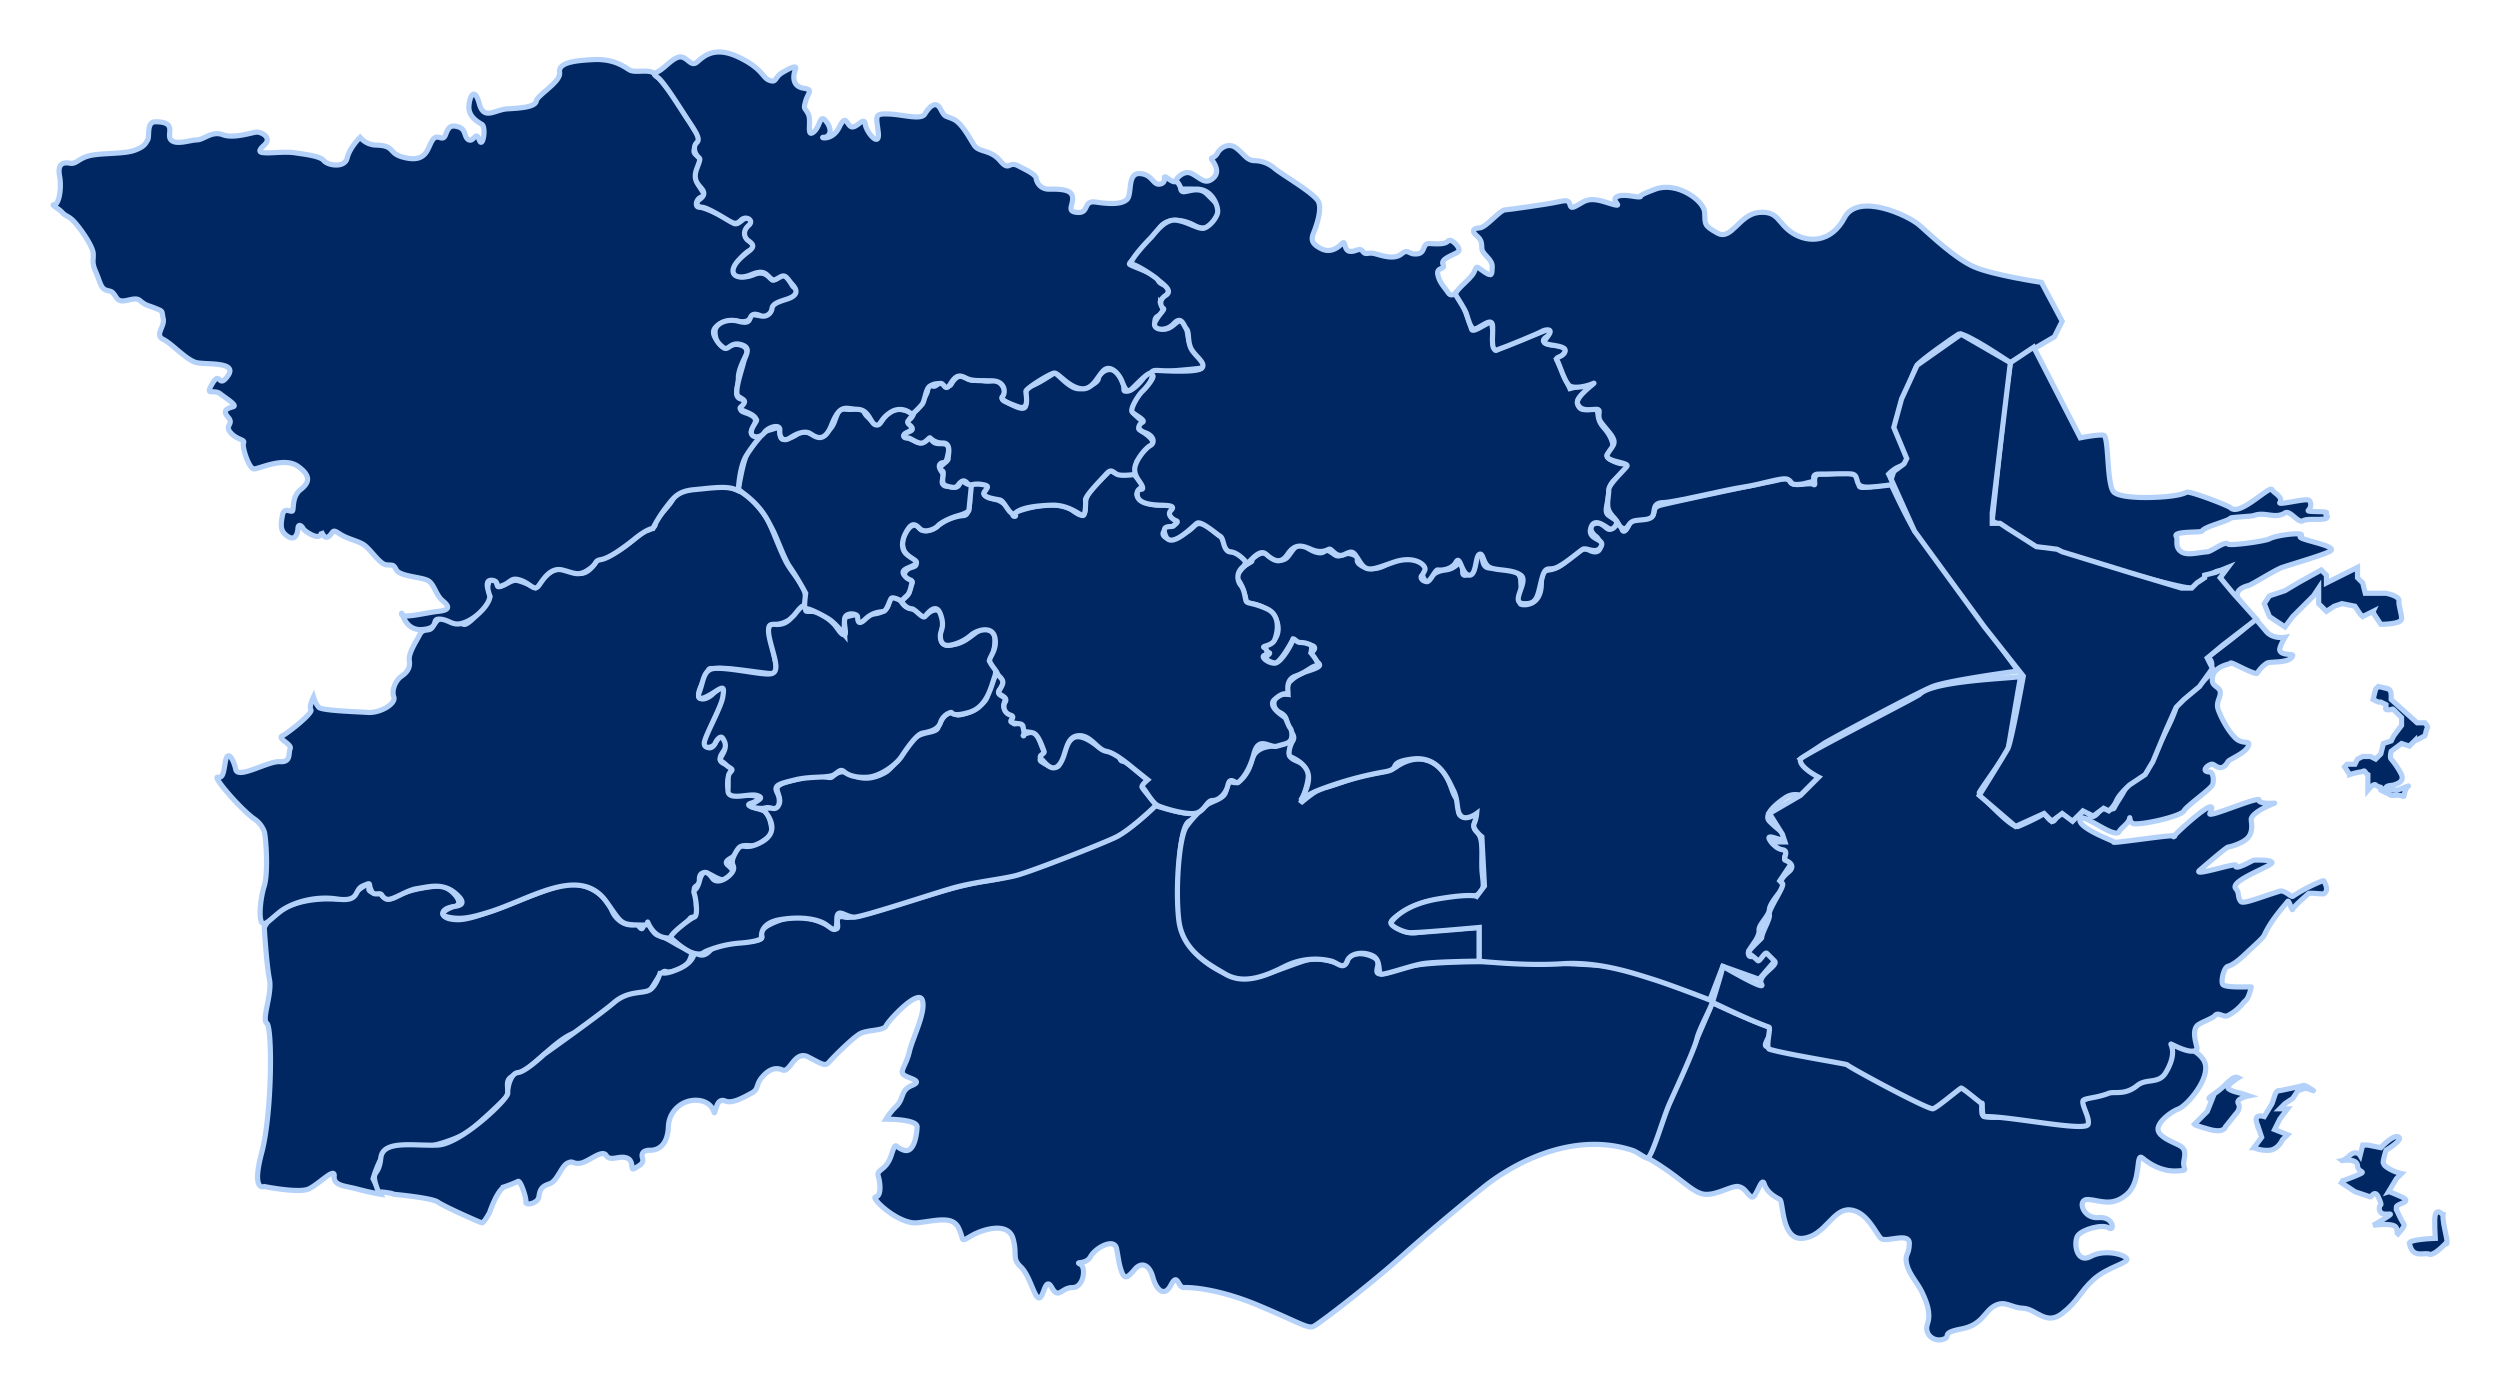 <svg xmlns="http://www.w3.org/2000/svg" xmlns:xlink="http://www.w3.org/1999/xlink" width="965" height="539" viewBox="0 0 965 539">
  <defs>
    <style>
      .cls-1 {
        filter: url(#filter);
      }

      .cls-2 {
        fill: #002762;
        stroke: #b4d1f9;
        stroke-width: 2px;
        fill-rule: evenodd;
      }

      .cls-3 {
        font-size: 14.979px;
        fill: #fffefe;
        text-anchor: middle;
        font-family: "Microsoft YaHei";
      }
    </style>
    <filter id="filter" filterUnits="userSpaceOnUse">
      <feGaussianBlur result="blur" stdDeviation="6" in="SourceAlpha"/>
      <feComposite result="composite"/>
      <feComposite result="composite-2"/>
      <feComposite result="composite-3"/>
      <feFlood result="flood" flood-color="#0a52ca" flood-opacity="0.76"/>
      <feComposite result="composite-4" operator="in" in2="composite-3"/>
      <feBlend result="blend" in2="SourceGraphic"/>
      <feBlend result="blend-2" in="SourceGraphic"/>
    </filter>
  </defs>
  <g id="画板_1" data-name="画板 1">
    <g id="温岭_拷贝" data-name="温岭 拷贝">
      <g id="温岭" class="cls-1">
        <path id="形状_41" data-name="形状 41" class="cls-2" d="M102,358s0.844,14.292,2,20-3.156,15.533-1,17,2.077,34.737-2,50,1,13,1,13,13.142,2.618,17,1,10.379-8.793,10-5,4.382,3.737,9,5,9,2,9,2l-3-6s3.032-10.741,7-12,5.741-.388,10,0,17.157-3.687,21-7,10.219-9.162,13-12-1.779-7.342,4-9,14.756-13.055,22-16,16.7-12.3,20-14,7.291-1.473,9-2,4.881-8.888,7-8,7.648-1.479,9-4,1-4,1-4a26.019,26.019,0,0,1-5-2c-2.366-1.292-5.784-3.568-8-4s-4.12-6.428-5-5-0.765,3.357-2,2-0.578-1.166-3-1-6.251-1.437-8-6-9.2-11.866-20-9-31.091,12.928-39,13-7.6-4.315-2-5-1.474-7.988-5-8-12.8,1.437-17,4-6-1-6-1-6.688-.238-4-3-3.979.127-6,3-8.161,1.818-12,2S107.182,347.984,102,358Z"/>
        <path id="形状_42" data-name="形状 42" class="cls-2" d="M636,447c11.876,6.612,17.171,13.579,22,14s10.416-3.464,13-3,3.192,2.749,5,4,3.968-8.435,5-5,4.491,5.185,6,6,0.44,15.949,9,15,11.388-11.476,18-11,10.066,9.133,12,11,11.055-2.654,11,2-1.945,4.024-1,8,4.3,7.322,6,11,3.423,7.931,2,12,2.44,7.086,6,6-1.388-2.408,7-4,8.883-6.833,13-9,6.055,0.788,11,1,8.722,6.886,15,2,6.739-8.16,12-13,13.417-6.373,13-8-8.433-4.034-14-1-6.686-5.516-5-8,9.641-4.643,12-3,2.032-4.573-4-4-8.445-7.251-4-7,9.14,3.081,15-2,3.178-16.4,6-14,7.479,5.228,13,5,2.256-.366,3-4,0.292-4.812-2-6-7.784-3.11-8-6,4.96-6.889,8-8,12.517-11.785,10-18-16.563-9.781-17-5,5.053,7.165-6,12-13.453,4.794-16,4-8.1,7.075-12,2,8.366,8.785,5,10-16.614-1.957-24-2-12.514.695-15,0,0.722-6.835-3-8-8-5-8-5-5.562,12.446-14,7-27.126-16.129-30-16-26.455-4.59-29-5,4.274-6.727,0-8c-5.069-1.509-20.973-8.753-21-9C661.056,387.512,634.877,446.375,636,447Z"/>
        <path id="形状_59" data-name="形状 59" class="cls-2" d="M864,416s-4.62,2.874-4,4,5,2,5,2l3,1s-5.215,1.082-4,3-1,4-1,4l-4,5s-0.434,2.489-6,1-6-2-6-2l5-5,2-5s-3.621,1.072,1-2S861.6,414.8,864,416Z"/>
        <path id="形状_60" data-name="形状 60" class="cls-2" d="M889,419c-0.81.328-9,2-9,2s-1.2-.521-2,2-1,3-1,3l-3,5s-3.808-1.309-3,2,1,3,1,3l1,3-3,4a12.272,12.272,0,0,0,6,1c3.4-.3,5-4,5-4l2-2-5-2,2-4,3-4h-3l2-2,3-2,2-3,3-1,3,1S889.81,418.672,889,419Z"/>
        <path id="形状_61" data-name="形状 61" class="cls-2" d="M926,439c-1.9-1.631-7,4-7,4l-5-1h-2l-1,4s-1.372-2.3-4,0-3,2-3,2,5.834-1.09,6,2,4.627,1.713-1,4-6,2-6,2l6,4s5.64,1.92,6,2,1.644-2.877,3,0,1,3,1,3a2.174,2.174,0,0,0,0,3c1.355,1.672,6.241-.668,2,2s-5,3-5,3,8.251-1.264,9,1,0,3,0,3,3.054-3.269,3-4-0.55-.876-2-4-0.95-1.478-1-3,6.647-1.883,2-4-5-2-5-2l3-5,2-2a16.771,16.771,0,0,1-5-2c-2.444-1.506-1.556-1.695-2-2s1-5,1-5S927.4,440.2,926,439Z"/>
        <path id="形状_62" data-name="形状 62" class="cls-2" d="M940,469c-0.451,1.58,0,9,0,9s-10.544.342-10,2,0.866,4.344,5,4,2.068,0.743,4,0,5-4,5-4,1.27,1.529,0-4-1-7-1-7S940.8,466.2,940,469Z"/>
        <path id="形状_42-2" data-name="形状 42" class="cls-2" d="M152,461s14.726,1.345,17,3,16.193,7.857,17,8,3-4,3-4,2.986-9,6-10a48.463,48.463,0,0,0,5-2c0.964-.373,3.267,6.542,3,8s4.565,0.637,5-2,0.88-4.02,4-5,4.588-6.763,7-8,1.886,0.451,5,0,8.431-5.549,10-3,4.993-.156,8,1,1.027,5.271,3,4,3.634-1.813,3-4,0.735-3.027,3-3,6.623-1.118,7-9a10.506,10.506,0,0,1,13-10c5.269,1.528,4.337,6.078,5,4s1.242-5.135,4-4,7.018-1.433,10-3,1.675-3.159,4-6,5.024-4.338,8-3,4.637-7.8,10-5,6.508,3.757,8,2,9.138-9.429,12-11,9.131-1.033,10-3,12.391-14.482,14-10-3.8,14.742-5,20-4.038,7.593-2,9,7.513,2.153,3,4-2.869,4.742-6,8a24.229,24.229,0,0,0-4,5s12.121-.071,12,3-1.178,10.134-5,9-2.982-4.1-5,2-5.851,5.283-5,8,1.234,7.779-1,8,8.84,10.722,16,10,13.652-2.913,16,2,0.371,5.7,5,3,14.174-5.323,16,1-0.551,7.665,3,11,5.107,11.625,7,12,2.354-8.786,5-4,3.7-.061,8,0,5.4-7.789,3-9,2.177,0.347,4-3,9.137-7.378,10-3,0.877,6.021,2,9,2.3,2.211,5-1,5.755-1.677,7,3,4.331,8.1,7,3,2.606,1.145,5,1,13.282,0.38,29,7,18.885,8.969,21,8,21.3-15.695,34-27,23.973-20.549,32-27,31.947-22.092,57-14c2.236,0.722,5.326,3.355,6,3,1.814-.955,5.682-14.322,8-20,1.087-2.663,9.934-21.392,11-26,1.017-4.394,6.93-14.58,6-15-4.064-1.836-34.008-12.36-39-13s-67.825-4.241-82,1-5.546-1.628-9-4-9.943-2.94-11,1-7.567-3.08-17,0-20.481,8.49-27,6-20.427-8.65-21-26,0.831-32.155,4-34,4.422-3.3,1-3-14-3-14-3-11.413,11.324-18,13-28.3,13.355-47,16-49.158,15.5-55,14,0.26,6.8-5,4-12.26-6.181-22-2-1.456,5.769-7,7-14.568.228-18,4-6,0-6,0,0.671,4.088-6,7-7,1-7,1-1.475,5.235-4,7-8.341.136-14,5-27,20-27,20-7.072,6.707-10,7-4.137,5.739-4,8-17.984,19.566-27,20-21.257-2.2-22,5-3.557,4.546-2,10c0.142,0.5,1,3,1,3S151.128,460.346,152,461Z"/>
        <path id="形状_43" data-name="形状 43" class="cls-2" d="M102,321c0.692,2.305,1.573,16.022,0,21s-2.132,12.415-1,14,2.976-.785,7-4,12.876-6.348,22-5,6.5-3.481,10-5,2.214-1,3,1,1.134,2.148,3,2,0.929,0.943,3,2,7.65-3.375,12-4,9.915-2.514,15,2,0.491,4.612-1,5-6.88,2.95-2,4,8.471,0.341,16-2,16.338-6.839,24-9,15.587-2.583,21,5,5.4,8.779,11,9,5.109-.087,5-1,1.444,5.372,7,6,2,0,2,0,4.176-4.375,6-6,1.045-1.948,3-2,0.187-5.4,1-6-1.105-3.853-1-5,2.187-1.3,2-3,0.227-4.715,5-2,5.527,1.554,7,0,0.938-2.32-1-4,0.966-2.478,3-4,0.543-1.49,2-3,5.644,0.394,7-1,5.116-3.314,5-5-0.945-7.083-3-8-8.474-1.908-5-3,4.052-2.967-1-3-9.008.38-8-6,3.168-1.621,2-4-4.774-1.564-5-4,3.7-4.332,2-7-2.422-2.035-4,1-4.775,1.9-3-3,6.756-14.106,7-17-2.482-1.456-5,1-7.775,3.478-4-4,1.345-5.58,6-6,18.47,2.127,21,2,1.819-2.172,0-11-1.694-7.641,2-8,11.028-4.615,11-10-5.173-9.119-8-15-5.773-14.146-7-16-7.53-11.58-16-12-19.322,1.376-20,4-6.983,7.985-7,10-2.583,2.576-4,3-6.5,5.481-11,8-5.74,2.776-7,3-3.358,6.959-9,5-8.027-2.024-12,2-3,4-3,4-5.871-2.972-8-3-6.706,3.794-7,2-2.184-3.615-3-2-1.3,5.454,0,6-7.915,11.828-10,11-4.637-.824-7-2-3.646.837-5,3-3.481.081-5,3-4.436,7.249-4,10-0.791,4.487-3,6-3.968,5.315-3,8-5.268,6.316-10,6-17.744-.685-19-2a11.515,11.515,0,0,1-2-4s-1.862,3.787-1,5-8.75,8.91-11,10,3.806,3.23,3,5,0.519,5.311-4,5-16.139,6.937-17,3-3.178-7.9-4-3-1.008,6.266-3,6,8.647,12.146,14,16A10.114,10.114,0,0,1,102,321Z"/>
        <path id="形状_44" data-name="形状 44" class="cls-2" d="M368,275c-3.807,0-5.081,3.931-6,6s-5.846,1.22-9,4-7.792,11.079-11,13-8.294,3.7-13,1-6.945.354-8,1-4.991-1.371-10,0-11.736,2.106-11,5,1.8,4.757,0,6-6.387.582-5,2,6.4,7.9-1,12-7.164-.988-10,4-0.071,4.663-1,7-6.01,5.837-8,3-3.842-3.5-5,1-2.66,2.965-2,5,1.514,8.535,0,9-9.962,7.019-9,8,5.621,5.22,9,6,3.178-.424,5-1a41.648,41.648,0,0,1,13-3c7.85-.656,8-2,8-2s-1.253-5.559,7-7,15.062-.176,18,2,3.974,3.247,4-2,3.464-.74,7-1,28.6-8.512,37-11,19.131-3.525,25-5,34.257-12.579,39-15,12.384-9.431,14-11,1-2,1-2-4.676-4.924-5-6,3.882-1.831,2-3-7.574-6.645-9-7-1.248-.109-2-2-5.441-2.047-7-3-7.478-6.458-11-4-4.059,10.557-6,11-4.166-.761-6-2,1.919-2.194,1-4-2.282-6.008-3-7-5.6.341-5,1,0.2-4.767-1-5-3.181,1.621-3-1-1.909-2.286-3-4-0.234-2.6,0-4-4.087-1.448-2-4,1.154-4.06,0-5-1.373-1.417-2,0a67.177,67.177,0,0,0-3,8c-0.278,1.518-2.8,3.621-5,5a16.384,16.384,0,0,1-6,2C369.084,276.116,369.768,275,368,275Z"/>
        <path id="形状_45" data-name="形状 45" class="cls-2" d="M313,236c3.8-.149,7.794,3.744,9,5s2.761,4.372,4,4-1.374-6.512,1-7,4.305-1.544,5,1,1.95-1.8,5-2,5.629-1.633,6-4,2.647-3.768,4-2,2,3.623,5,4,3.784,4.1,6,2,5.04-2.307,6,1-3.366,11.1,2,11,7.856-2.782,11-5,6.586-.9,7,2-1.093,8.935-2,9,3.465,1.789,2,6-3.041,12-10,14-6.219-.22-7,0a5.937,5.937,0,0,0-4,4c-1.169,3.076-4.878,3.553-7,4s-5.789,5.625-8,9-8.432,7.689-13,8-7.536-.746-9-2-1.874-.448-4,1-8.953.5-15,2-8.573,1.976-7,5,0.859,6.733-2,6-2.2.284-5,0-4.2-.575-2-2,3.992-2.182,1-3-11.23,2.352-11-2-0.324-5.61,1-7,0.061-1.021-2-3-2.781-.786-1-4,0.762-4.748,0-6-2.247.317-3,2-5,2.6-4-1,6.415-13.2,7-17,0.446-4.24-3-2-7.657,4.49-6,0,1.518-8.724,6-9,13.868,1.584,18,2,6.615,0.6,5-6-4.368-13.421,0-13,5.893-2.084,7-3,3.658-5.289,5-4S309.2,236.149,313,236Z"/>
        <path id="形状_46" data-name="形状 46" class="cls-2" d="M467,310c3.322-1.51,5.3-2.248,6-4s0.592-4.8,3-4,5.982-3.59,7-8,4.3-5.6,8-6,6.513-1.437,8-3-2.4,4.7-1,7,6.445,1.923,7,6-3,12-3,12,6.844-5.886,9-6,7.737-2.457,13-4,12.069-1.933,15-4,9.152-5,15-1,5.989,10.6,8,13,0,5.989,2,7,5.293-1.011,6,0-2.7,3.569,0,6,1.845,8.016,2,14,2.7,10.768-5,11a98.251,98.251,0,0,0-16,2,34.389,34.389,0,0,0-11,5c-3.5,2.461-3,3-3,3a11.067,11.067,0,0,0,10,4c6.333-.919,24-2,24-2v13s-17.242.161-22,1-14.879,4.488-16,4,0.132-5.326-3-7-8.682-1.51-10,2-3.5.834-6,0a26.143,26.143,0,0,0-18,2c-7.556,3.848-15.891,7.163-23,3s-16.656-9.284-18-21,0.054-31.955,3-36S465.177,310.828,467,310Z"/>
        <path id="形状_47" data-name="形状 47" class="cls-2" d="M665,373l-5,13s-15.21-5.9-22-8-20.654-6.97-35-6-32-1-32-1V358s-24.4,2.236-27,2-7.881-2.774-7-4,5.184-6.8,18-9,15-1,15-1l3-4-1-19s-3.871-3.035-3-5a13.192,13.192,0,0,0,1-4s-3.947,2.9-6,1-0.86-5.774-3-10-5.558-13.422-16-12-3.3,3.814-11,5a135.245,135.245,0,0,0-25,7,27.017,27.017,0,0,0-7,4s3.779-5.564,3-10-6.169-6.515-7-7-0.41-3.7,1-6-1.389-3.645-2-6-0.286-3.636-3-5-2.931-4.621-1-6a5.69,5.69,0,0,1,4-1s-0.852-3.243,1-5a16.285,16.285,0,0,1,7-4c3.6-1.22,5.129-1.864,4-3s-4.506-3.037-3-4,2.69-2.85-1-3a10.983,10.983,0,0,1-6-2s-5.01,9.407-7,9a11.426,11.426,0,0,1-4-2s2.536-1.766,2-2-3.468-1.939-1-3a6.549,6.549,0,0,0,4-4c0.473-1.435,1.181-5.448-3-9s-8.9-2.625-9-4-1.524-6.424-3-8,1.462-4.774,3-6,5.349-6.045,8-4,6.059,3.235,8,1,3.676-6.494,7-4,5.937,2.782,7,2,1.47-.863,4,1,3.269-1.316,7,0,0.446,2.128,3,4,6.329,2.137,10,0,11.025-3.508,14-1,1.4,4.029,0,5,0.843,3.212,2,2,2.637-3.508,7-4,4.721-3.69,6-2-0.378,4.487,2,4,3.076-3.316,3-5,2.431-4.321,3-2,0.5,5.132,5,4,9.851,1.109,10,5,0.944,8.641,0,9,4.738,1.66,7-3-0.823-9.326,4-10,7.308-4.412,11-7,4.393,0.288,7,0,1.994-4.482,0-6-3.1-4.375,0-5,4.3,3.475,6,2,3.342-2.468,4,0,2.22,0.1,3-2,8.018-1.267,9-3-0.076-3.145,3-4,37.409-8.2,42-9,6.854-2.238,8,0,7.492,0.015,9,1-1.328-4.177,3-4,11.527-1.467,14,1-2.064,4.774,4,4,9-1,9-1,8.042,17.383,10,19,39,53,39,53-27.023,3.625-33,6-40.276,20.818-42,22-9,6-9,6l7,7-7,7a6.9,6.9,0,0,0-6,1c-3.127,2.105-8.477,6.376-6,9a41.785,41.785,0,0,0,6,5s-0.873,2.211-2,2-5.088-1.97-4,0,1.954,2.443,4,3,3.557,1.064,3,2-2.219,2.089,0,3,1,2,1,2l-4,6,2,2s-5.878,6.422-6,9-4.2,5.849-4,8-2,5-2,5l-2,3s-0.849,3.143,2,2,4.555-2.208,5-2a35.935,35.935,0,0,1,3,4l-6,7Z"/>
        <path id="形状_49" data-name="形状 49" class="cls-2" d="M352,235c1.235,0.082,4.166,3.938,5,3s4.245-5.751,6-1,0.143,6.225,0,8,0.328,4.774,4,4a17.393,17.393,0,0,0,8-4c2.036-1.686,7.926-3.682,9,1s-2.171,7.624-2,9,2.591,3.824,3,5,2.568,2.065,2,4-2.262,3.158-1,4,2.876,1.422,2,3a3.377,3.377,0,0,0,2,5c2.66,0.868-1.49,2.364,1,3s3.849-.1,4,2,2.036,1.212,4,2,3.545,5.878,4,7-2.593,1.418-1,3,4.241,5.462,7,2,2.107-10.373,7-11,7.557,5.431,11,6,9.008,5.4,11,7,5,4,5,4-2.981,2.494-2,3,3.7,5.973,6,7,10.062,3.39,14,3,4.719-5.058,7-5,5.168-2.361,6-6,3.012-.142,4-1,4.085-3.726,6-11,5.993-2.09,9-3,4.024-.913,5-2,0.805-3.965,0-5-1.414-3.4-2-4-7.018-4.3-4-7,4.211-2.289,5-2-1.517-5.383,3-7,5.942-3.612,8-4-2-5-2-5,0.691-2.695,0-3a8.99,8.99,0,0,0-4-1c-1.639.1-2.778-2.3-3-1s-4.477,8.982-7,9-5.477-2.456-4-3,1.294-2.289,0-3,2.961-.539,4-3,2.658-9.467-3-12-7.571-1.883-8-3-0.6-4.352-2-6-2.321-5.644,2-8,1-1,1-1-4.521-4.182-7-4-2.1-4.986-4-6-7.128-7.166-10-4-7.752,4.675-9,5-5.61-1.848-1-4,3.168-2.43,2-4-0.451-1.932,0-4-0.2-1.011-5-1-10.137-2.095-9-5,3.4-.936,2-3-2.8-2.878-3-4-1.7-.137-5,0-4.184-2.317-5-1-8.908,7.39-9,12-0.193,6.608-5,3-14.5-1.789-20,0-1.742,2.93-2,2-4.566-5.313-7-6-3.788-.614-5-2,3.752-3.556,1-4-7.29-.614-7,1,1.107,10.851-2,11a18.473,18.473,0,0,0-10,4c-2.642,2.266-6.14,2.253-7,1s-2.664-2.5-5,1-1.981,6.939,0,9,5.8,3.981,2,5-3.6,4.843-1,5-0.262,2.806,0,4-2,3-2,3l-1,1S349.3,234.82,352,235Z"/>
        <path id="形状_50" data-name="形状 50" class="cls-2" d="M285,189s1.919-12.351,4-15,5.087-7.3,8-8,3.615-1.879,4,1,0.746,3.083,4,2,3.549-3.08,7-2,8.044,1.061,10-4,1.5-5.266,5-5a12.352,12.352,0,0,0,6-1,5.975,5.975,0,0,0,2,4c2.04,2.01,3.707,3.953,5,2s3.385-5.1,7-5,6.712,2.462,5,3-0.9,2.719,0,4-5.559,3.121-2,4,4.389,3.083,7,1,1.954,0.158,4,1,5.992-1.184,5,4-1.737,2.816-3,4,0.646,3.054,1,4-0.845,3.129,0,4,0.613,0.475,4,1,1.832-3.544,4-2,3,1,3,1l-1,10s-0.346.98-4,2-6.939,2.8-8,4-5.075,3.014-7,1-3.16-2.13-5,1-2.493,6.851,0,9,5.105,2.656,3,4-5.605,1.719-4,4,3.379,1.541,3,3-0.717,3.893-2,5a17.067,17.067,0,0,0-2,2s-3.343-1.833-4-1-1.568,4.666-3,5-4,.147-7,3-2.854.23-3-1-4.771-1.853-5,1a45.793,45.793,0,0,0,0,6s-3.639-4.5-6-6-8.087-4.463-9-4,0-6,0-6a114.332,114.332,0,0,0-6-10c-2.319-3.142-5-11.32-7-15S294,195.1,285,189Z"/>
        <path id="形状_51" data-name="形状 51" class="cls-2" d="M358,151c0.372-1.862.535-2.7,2-2s2.743-2.579,5-1,1.734,0.558,3-1,2.469-2.452,5-1,3.431,0.43,7,1,4.521-1.652,7,2-2.134,4.565,1,6,8.019,4.466,8,1-0.709-6.161,2-7,8.081-4.551,9-5,6.078,6.775,10,6,6.887-2.378,7-4,4.657-6.052,8-1,0.529,6.121,3,6,5.856-4.078,7-6,4.875-1.544,1,4-7.544,8.655-5,11,3.447,3.182,4,3-3.844,1.927-2,3,5.2,3.372,5,5-5.3,6.225-6,7,0,5,0,5-6.314,1.034-8,0-2.177-2.039-4,0-8.149,8.386-8,10-0.021,6.013-1,6-5.409-4.205-12-4-11.952,1.067-14,3-4.16-4.6-6-5-7.2-.994-6-3,2.232-2.458-1-3-4.049.542-5,0-1.5-2.049-3-1-1.184,2.6-4,2-3.42-1.021-3-4-0.411-1.72-1-3,3.043-2.7,3-4,1.363-5.973-2-6a6.541,6.541,0,0,1-5-2c-0.372-.272-1.954,2.5-4,2s-3.817-2.2-5-2-1.89-1.245,0-2,2.464-1,2-2-2.718-1.69-1-3,1.573-2.681,2-3a22.093,22.093,0,0,0,3-4C356.146,154.425,357.764,152.182,358,151Z"/>
        <path id="形状_52" data-name="形状 52" class="cls-2" d="M52,58c-4.018,1.488-12.247.992-17,2s-5.419,3.472-8,3-4.913.085-4,5-0.352,11-2,11,1.314,1.191,3,3,2.486,1.124,5,4,6.926,9.217,7,12-0.608,3.363,1,7,1.831,6.31,4,7,2.031-.01,4,3,6.657-1.01,9,1,2.816,1.71,6,3,2.309,0.883,3,4-3.478,6.3,0,8,9.094,8.189,13,9,15.786-.438,12,5-2.893-2.225-6,3,0.493,2.015,3,4,6.733,4.468,5,5-4.548,1.135-2,4-1.561,3.054,1,6,5.665,2.521,5,4,2.078,9.907,4,10,11.555-4.88,17-1,4.156,6.52,1,9-2.59,6.68-3,8-3.283-1.88-4,2-0.857,6.04,2,8,3.876-.867,4-3,1.6-.907,2,0,4.5,3.573,6,3a1.563,1.563,0,0,0,1-2s1.194,3.586,3,2,1.127-2.947,4-1,6.259,2.506,9,4,6.391,7.666,9,8,2.72-.43,4,2,9.3,2.715,12,4,3.018,5.58,6,8,2.155,3.581-2,4-14.136,3.009-14,1,0.73,6.586,8,6,2.966-4.362,7-4,4.783,3.275,10,1,9.51-7.906,9-10-2.264-6.36,1-6,0.509,3.367,4,2,3.144-3.315,7-2,5.234,4.458,7,2,4.5-7.087,9-6,6.095,2.595,10,0,2.114-3.5,5-4,7.84-3.847,13-8,7-4,7-4a50.8,50.8,0,0,1,5-8c3.048-3.944,4.576-6.417,11-7s12.513-1.578,16,0,1,0,1,0,0.426-8.714,3-13a56.13,56.13,0,0,1,6-8s-3.742.275-4-1,2.924-4.237,1-6-5.248-1.741-5-3,3.08-3.248,0-4-0.917-4.934-1-8,2.256-7.448,3-9,0.244-3.453-3-4-4.933,2.543-7,0-4.588-5.472,0-8,7.26-.137,10-1,1.267-3.137,4-2,5.107,0.686,6-2,6.289-3.821,8-5,2.618-4.326,1-4-2.388-5-4-5-4.063,2.667-5,2-2.747-3.832-7-2-10.409,1.31-6-5,6.619-3.808,6-6-4.1-2.318-3-5,3.279-5.657,1-6-4.047,3.611-6,2-10.868-6.027-13-6-1.192-3.671,1-4-0.868-2.96-2-6,2.164-7.458,1-9-3.5-1.682-1-5-0.449-3.97-2-8-12.719-18.789-15-20-7.007.179-9-1-5.921-4.4-14-4-13.565,1.371-13,5-8.643,8.691-9,11-5.914,2.724-11,3-9.17,4.677-11-2-3.75-2.938-4,1,3.232,5.948,5,7,0.346,9.738-1,6-2.056.834-4,0-0.974-4.084-4-5-3.828-.1-5,3-3.02-.8-5,2-2.048,8.542-10,7-3.7-4.834-12-5a8.263,8.263,0,0,1-6-3s-4.04,3.962-5,8-7.523,2.842-9,1-7.589-2.45-11-3-8.828.062-11,0-4.221-.082-1-3-1.168-5.13-3-5-8.794,2.6-13,1-7.253,1.942-10,2-7.98,2.138-10,0,2.761-6.955-6-7c-3.585-.019-2.171,5.722-3,7S56.018,56.512,52,58Z"/>
        <path id="形状_53" data-name="形状 53" class="cls-2" d="M255,27c2.209-1.472,5.472-5.368,8-5s3.745,3.852,6,2,6.395-6.554,16-2,9.108,7.939,12,9,1.821-1.113,5-3,5.94-3.2,5-1-1.211,6.3,3,7,1.975,1.587,1,5-0.329,2.4,1,5-0.854,9.2,2,7,2.3-7.563,5-4,1.027,6.014-1,6,3.233,1.706,6-4,2.828-.022,5,0,4.523-4.224,5-1,5.779,9.384,5,3-1.575-7.175,4-7,12.512,2.468,14,0,4.124-5.5,6-2,1.736,2.52,5,4,6.127,7.066,8,10,6.232,1.577,10,6,3.183,0.017,7,2,6.879,3.392,7,5a4.776,4.776,0,0,0,5,4c3.272,0.031,8.56-.2,9,3s-2.608,5.717,2,6,1.9-4.758,7-4,9.871,0.986,12-1-0.06-10.3,5-10,4.993,4.832,8,4-0.091-4.269,3-2,2.706,0.392,4,1-0.158,4.088,2,4,5.93-2.1,9,1,5.811,5.193,4,8-3.633,6.955-9,4-11.839-2.737-14,2-11.689,12.232-11,13,10.3,3.743,11,6,3.773,1.557,4,4-4.025,3.813-3,5a3.093,3.093,0,0,1-1,5c-2.6,1.254-.651,5.663,3,5s4.842-5.1,7-2,0.979,6.31,3,9,6.86,7.362,4,8-18.416,1.6-20,2-4.928,4.027-7,6-2.783-.028-4-3-4.507-6.353-7-4-4.252,7.841-9,7-8.466-6.028-10-6-10.866,5.861-11,7,1.748,7.716-3,6-7.086-2.973-6-4,1.341-5.842-4-6-7.707.144-10-1-3.748-1.642-6,2-2.438-.166-4,0-2.3.013-4,1-1.93,5.5-3,7a33.5,33.5,0,0,1-4,4,6.464,6.464,0,0,0-8-1c-4.473,2.734-3.853,5.57-6,5s-2.385-5.848-7-6-6.661-2.468-10,6-7.317,3.478-9,3-4.039.048-7,2-4.223-.491-4-3-4.529-1.2-6,1-4.915,2.11-5,0,2.453-4.509,2-5-0.2-1.429-4-3-2.049-1.514-1-3-0.153-1.716-2-3,1.3-10.027,2-13,3.363-5.781-1-7-4.741,2.869-7,1-2.925-3.136-3-6,4.318-5.253,9-4,4.036-.706,5-2,2.722-.455,4,0a3.424,3.424,0,0,0,4-3c0.309-2.374,4.948-3.061,7-4s3.328-2.416,1-5-2.658-4.348-5-3-2.511,1.45-4,0-2.485-2.882-7-1-7.5.646-7-2,3.878-5.379,6-7,2.032-2.522,0-4-2.271-3.993,0-6-1.148-3.922-3-2-2.955,1.194-5,0-8.036-4.909-10-5-2.684-1.789-1-3,2.228-2.375,1-4-3.8-3.339-2-8,1.141-3.426,0-5-1.36-3.718,0-5-0.19-3.776-3-8-9.653-15.357-12-17S252.528,28.648,255,27Z"/>
        <path id="形状_54" data-name="形状 54" class="cls-2" d="M470,59c0.918-1.722,4.068-4.1,7-2s4.1,4.808,7,5a12.15,12.15,0,0,1,8,3c2.636,2.3,15.732,9.771,17,13s-0.934,9.318-2,12-0.518,4.21,3,6,6.445-.373,8-2,0.576,2.674,3,3,3.707-1.719,5,0,1.9,0.127,5,1,7.3,2.222,10,0,2.49,0.365,6,0,1.692-4.23,5-4,5.894,0.246,7-1,5.037,2.746,4,4-7.094,2.71-6,5-2.617.912-2,4,2.584,4.876,4,7,3.025-.743,4,1a107.019,107.019,0,0,1,5,13c0.541,2.3,8.117-4.509,8-2s0.684,3.4,1,6-0.644,5.045,1,4,20-8,20-8,1.493,1.373-1,3-0.7,2.582,1,3,7.614,0.21,6,3-3,3-3,3l5,11s8.214-2.132,10-3,0.87,0.212-1,2-6.907,4.153-6,7,2.856,2.049,6,2,0.379,2.946,4,7,4.856,8.6,2,10,3.186,3.918,5,4,3.051,0.546,1,3-5.662,3.2-6,8-2.084,7.55,0,9,3.311,1.927,3,3-1.5,2.8-3,2-5.823-4.63-7,0,5.762,3.781,4,7-5.563.178-7,1-6.609,5.416-10,7-4.418-1.364-6,5-1.636,9.359-7,9,2.376-8.6-1-11-9.363-1.624-12-3-2.4-5.858-4-5-1.065,8.424-4,8-3.311-8-5-5-5.791,3.2-7,3-3.457,6.424-5,4-0.63-2.217,0-4-3.885-5.8-12-3-10.377,4.118-13,0-2.66-4.648-6-3-4.906-2.487-6-2-3.225,1.687-7,0-6.322-2.019-9,2-5.395,2.13-7,1-2.516-3.588-7,1-2,1-2,1-2.918-3.671-6-4-2.4-5.026-4-6-7.422-6.152-9-5-9.849,9.926-12,5,2.224-3.254,3-4,2.122-1.637,1-2-3.776-2.249-2-4-0.615-1.89-4-2-8.868-.526-9-4,2.516-1.089,2-3-3.149-3.827-3-7,4.127-8,6-9,1.492-3.793-2-5-2.46-3.2-1-4-3.173-2.89-4-4,2.181-6.269,4-8,4.564-5.24,4-6-1.184-2.162,2-2,15.548,0.891,17-1-2.267-4.206-4-7-0.83-6.74-2-8-1.825-5.434-5-2-8.849,2.289-7-1,3.792-4.555,3-5-2.058-3.089,1-5-1.693-4.7-3-6-7.95-5.646-10-6,5.176-8.192,7-10,5.416-7.553,10-7,8.862,3.852,11,3,4.672-3.9,5-6-1.829-8.939-8-9-6,0-6,0-1.219-2.894-2-3,2.576-4.739,6-3,5.036,4.318,8,2,1.149-5.343,0-7S468.629,61.57,470,59Z"/>
        <path id="形状_55" data-name="形状 55" class="cls-2" d="M581,81c-2.052,0-7.4,6.936-10,7s-2.973,1.319-1,3,1.878,2.808,2,5,4.154,4.063,4,7,0.112,4.041-3,2-2.8-2.874-4,0-8.036,7.232-7,9,3.389,5.232,4,7,1.516,5.763,3,6,6.26-4.386,7-2-1.208,11.061,2,10,15.748-6.237,17-7,4.45-1.407,3,1-3.466,3.359,0,4,7.045,0.89,6,3-3.913,1.656-3,3,2.98,8.826,5,10,7.043-.046,9-1-7.4,5.187-6,8,4.256,2.081,7,2-0.074,2.084,2,5,5.42,5.72,5,8-4.05,4.55-2,6,7.876,1.729,7,3-7.045,6.915-7,9-1,5.88,0,8,2.141,2.747,3,4,1.328,2.977,3,3,1.424-2.482,4-3,6.113-.077,7-2-0.242-4.945,4-5,24.117-5,31-6,15-3.91,17-3,0.819,2.137,4,2,5.006-1.318,6-1-1.489-3.05,2-3,11.479-.322,13,0,1.526,1.456,2,3,1.626,2.184,5,2,9-1,9-1l-2-4s3.654-3.761,6-3,0.844-6.79,0-8-3.959-7.224-3-10,6.666-19.084,8-21,13.916-10.718,16-12,20,11,20,11l17-10,3-6-8-15s-18.694-2.8-26-6-16.549-12.05-21-16-23.838-12.818-29-3-14.1,9.759-20,6-5.346-8.651-13-8-10.587,10.962-16,8-4.787-3.467-5-8-10.668-12.071-19-9-4.865,2.73-6,3-6.7-1.467-9,0,2.7,3.935-1,3-8.14-3.258-12-1-4.544,2.733-5,1-1.17-1.863-5-1S581.8,81,581,81Z"/>
        <path id="形状_56" data-name="形状 56" class="cls-2" d="M785,134l18,35s6.9-1.4,9-1,1.106,19.469,4,22,15,2,15,2,9.707-.184,13-2c1.135-.626,16.153,5.156,17,6,3.508,3.5,15.11-8.781,16-7,0.678,1.357,4.444,2.784,3,5-0.717,1.1,9.463-1.571,11-1,1.156,0.429,1.361,2.614,0,4-0.777.792,7.939,0.164,7,1-0.963.857,1.239,1.1,0,2-1.4,1.023-7.268-.064-9,1-1.922,1.181-4.992-4.254-7-3-3.921,2.449-7.589-.6-12,1-1.024.372-8.641,0.6-9,1-1.138,1.27-9.949,3.183-11,5-0.39.674-11.151-.063-10,2,0.849,1.522-.734,4.115,2,6,2.273,1.567,6.785.215,10,0,1.709-.114,6.864-4.351,8-3,0.68,0.809,14.413-1.1,16-2,2.781-1.582,14.769-2.916,12-1-1.947,1.348,16.161,3.735,11,6-3.807,1.671-9.474,3.263-18,6-2.445.785-11.8,6.695-13,7-6.277,1.6-4,5-4,5s10.68,12.662,11,13c2.618,2.759,7,2,7,2s-2.3,3.867-2,5c0.579,2.152,5.182,1.237,5,2-0.768,3.216-8.777,2.189-10,3-2.864,1.9-3.562,4.077-4,4-3.13-.547-9.984-4.807-10-4-0.009.447-7.66,1.084-7,7,0.215,1.929,2.736,2.243,3,4,0.3,2.007-1.33,3.409-1,6,0.183,1.436,3.258,8.47,7,12,2.219,2.093,4.906,1.148,5,2,0.352,3.178-7.374,5.927-8,7-2.615,4.484-4.908,1.112-6,1-1.5-.154-4.918,2.879-1,3,1.391,0.043,1.644,3.734,1,5-0.926,1.82-10.065,8.168-11,10-1.028,2.014-14.726,5.208-19,5-2.356-.115-1.7-3.427-2-2-0.391,1.876-3.182,3.447-4,5-1.6,3.036-13.782-7.186-15-5-1.9,3.408,13.439,8.812,13,9-2.407,1.032,27.547-3.787,23-2-0.98.385,18.71-18.173,14-9-1.073,2.089,20.2-7.393,19-5-0.239.477,1.808,1.421,6,1,0.355-.036-8.038,2.91-9,6-0.222.712,0.977,4.305-1,7-1.658,2.26-6.377,3.715-8,4-0.747.131-10.376,8.413-11,9-2.69,2.531,14.338-3.175,14-2-0.689,2.4,6.631-2.021,7-2,0.7,0.041,6.786-.29,7,1,0.209,1.26-16.572,6.98-14,10,1.637,1.922.509,3.179,2,5,0.9,1.1,7.386-1.646,15-4,1.793-.555,4.45,2.379,5,2,4.567-3.151,11.815-6.35,12-6,1.242,2.353,1.573,3.972,0,5-0.389.254-5.721-.553-6,0-0.076.15-5.418,4.6-6,6-0.408.977-1.407-3.98-2-3-0.639,1.056-6.032,6.486-9,13-0.517,1.134-3.684,3.854-7,7-2.261,2.145-4.8,4.379-7,5-1.718.484-2.8,5.968-2,7,1.134,1.465,11.055.772,11,1-1.264,5.274-2.282,5.132-3,6a18.127,18.127,0,0,1-6,5c-1.758.917-3.732-1.53-5,0-1,1.209-6.012,2.812-7,4-2.24,2.694.443,8.421,0,9-1.94,2.534-9.842-2.1-10-2-0.3.185,2.585,3.263-2,11-2.74,4.624-7.463,2.106-11,5-4.826,3.948-8.894,2.178-11,3-5.123,2-9.721,1.793-10,3-0.423,1.83,2.788,6.643,2,9-1,2.988-30.461-3.251-40-3-1.225.032-.611-6.255-1-5-0.051.163-7.568-6.218-8-6-1.067.538-9.921,8.11-11,8-3.15-.321-32.4-16.14-33-17-0.24-.344-24.4-4.2-30-6-1.61-.517.626-8.23-0.177-8.521C672.544,392.751,661.178,386.744,661,387c-0.126.18,4.278-13.8,4-14-0.317-.225,16.7,9.767,15,7-2.1-3.418,6.664-7.264,5-9-0.888-.927-2.179-2.184-3-3-0.785-.78-2.784,3.446-3.478,2.805A21.951,21.951,0,0,0,675,368c-0.971-.547,4.979-5.651,5-6,0.144-2.333,3.454-7.382,2.974-9.033-0.538-1.852,6.207-11.091,5.026-11.967-1.767-1.31,2.5-4.428,3-5,2.2-2.521-1.852-3.915-2-4-0.817-.467,1.736-3.666-1-4a5.614,5.614,0,0,1-4-3h5l-1-3-5-8,12-7,7-7s-7.875-3.985-7-7c0.389-1.34,44.978-23.957,46-25,5.555-5.665,38.911-6.145,39-7,0.173-1.665-5,29-5,29s-11.172,15.722-11,16c0.443,0.717,12.51,13.94,15,13,0.9-.341,7.834-3.38,10-5,0.146-.109,1.844,2.613,3,3,1.531,0.512,1.88-3.377,4-3,1.677,0.3,2.708,2.428,4,2s3.765-2.261,4-3c1.283-4.029,2.281,7.257,7-1,0.017-.031,4.711.62,5,0,1.33-2.85,3.562-5.33,5-9,1.475-3.765,6.5-1.688,8-6,2.438-7,8.8-16.665,11-24,0.449-1.5,12.268-11.083,13-13,2.466-6.458-2.03-5.618,0-7,1.64-1.117,13.989-10.438,15-12,2.575-3.978-11.563-16.2-11-19,1.1-5.475-9.5,4.965-11,5-5.447.129-51.253-13.394-51-14,0.472-1.133-6.279-.72-8-1-0.28-.046-18-11-18-11l5-47,2-14Z"/>
        <path id="形状_57" data-name="形状 57" class="cls-2" d="M896,220l-9,5-5,3-6,2-2,3,2,5,6,4,3-4,4-4,4-4,2-3v6l3,3,3-2,3-1,5,1,2,3,1,1,4-2s-0.128.267,1,2,2,3,2,3,7.663,0.019,8-2c0.25-1.5-1.251-5.5-1-7,0.34-2.043-5-3-5-3h-8l-1-4-2-2v-4l-12,6v-3Z"/>
        <path id="形状_64" data-name="形状 64" class="cls-2" d="M757,129l19,11-7,58v4h3l3,2,11,7,8,1,2,1,26,8,20,6h4l2-2,3-2v-1l4-1,5-2-3,4,5,6,9,10-13,10-6,5,2,4-5,7-6,5-3,3-4,9-5,12-3,5-6,4s-4.069,3.67-5,6a11.232,11.232,0,0,1-3,4l-2-1-4,3-4-2-4,4-4-3-4,3-3-3-11,5-14-12s9.618-15.456,11-18,6-28,6-28l-15-19-27-37-9-20,1-3,4-3,1-2-5-12,3-11,6-13Z"/>
        <path id="形状_58" data-name="形状 58" class="cls-2" d="M918,265l-1,1-1,4,2,1h1l2,1v1s-0.782,1.057,1,1,1.27-.654,2,0a9.081,9.081,0,0,1,1,1l1,1,1,1v3l-3,4-1,2-3,1-1,4-2,2-2-1h-3l-2,1-1,2h-3l-1,1,2,3a25.378,25.378,0,0,1,4-1c1.414-.138,1.461-0.809,2,0a2.66,2.66,0,0,0,1,1v6s2.257-2.783,3-2,2.369,0.862,2,1,0,1,0,1l4,2s-0.394.139,2,0,2.955,0.968,3,0a9.314,9.314,0,0,1,1-3c0.229-.395,1.856-1.144-1,0s-3,1-3,1-4.355-.131-4-1,2.224-.77,3-1c3.591-1.066,3.494-2.579,3-4a31.416,31.416,0,0,0-4-6c-0.639-.644,0-3,0-3l4-3,3,1,2-2a35.452,35.452,0,0,0,4-2c0.275-.347.541-2.693,1-3s-1-2-1-2h-3l-10-9v-1s0.178-2.536-1-3A32.7,32.7,0,0,0,918,265Z"/>
      </g>
    </g>
  </g>
</svg>

